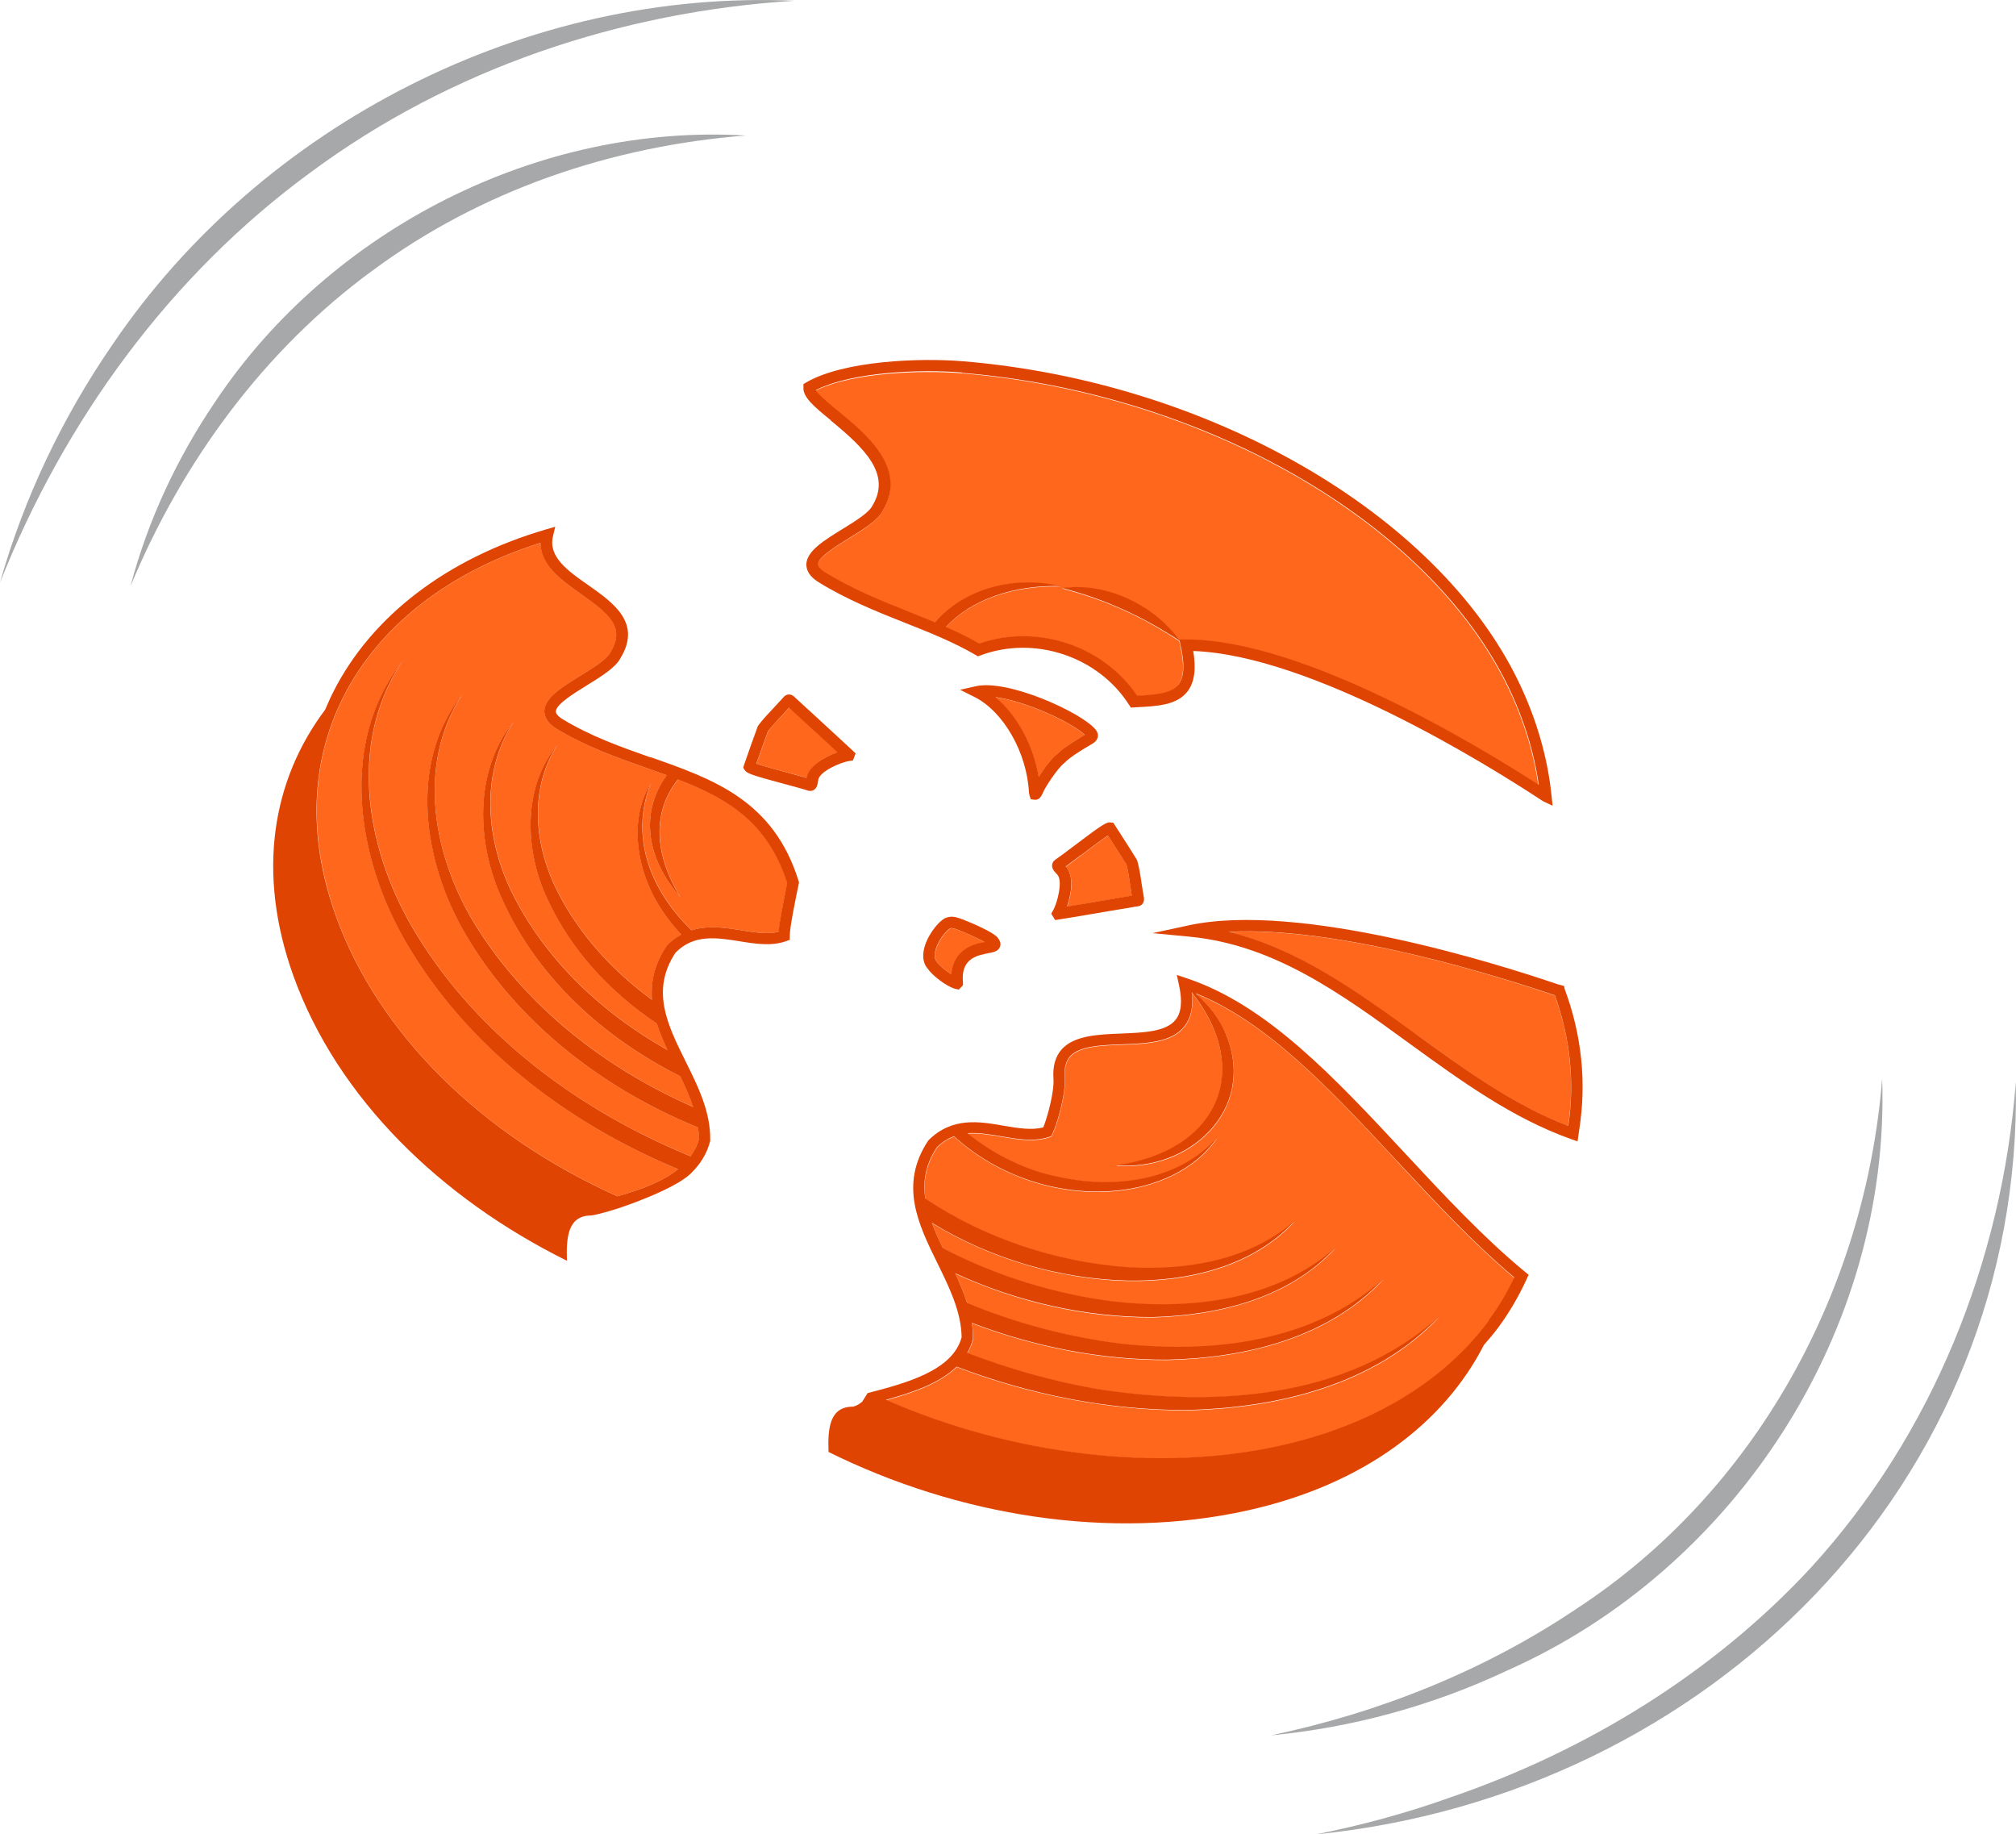 <?xml version="1.0" encoding="UTF-8"?>
<svg id="Layer_2" data-name="Layer 2" xmlns="http://www.w3.org/2000/svg" viewBox="0 0 132.56 120.6">
  <defs>
    <style>
      .cls-1 {
        fill: #ff671d;
      }

      .cls-2 {
        fill: #a7a8a9;
      }

      .cls-3 {
        fill: #e04403;
      }
    </style>
  </defs>
  <g id="Colour_Logo_01" data-name="Colour Logo 01">
    <g id="clay_logo" data-name="clay logo">
      <g id="piece_of_clay" data-name="piece of clay">
        <path class="cls-1" d="M44.58,51.25c-1.51,1.9-1.75,4.58.16,7.74-2.55-2.94-2.45-5.91-.89-8.02-.44-.16-.88-.32-1.34-.48-1.99-.7-4.05-1.43-5.98-2.62-.5-.33-.74-.7-.73-1.11.01-.88,1.16-1.59,2.38-2.34.81-.5,1.74-1.07,1.97-1.54.99-1.65-.08-2.52-1.91-3.8-1.27-.89-2.68-1.89-2.69-3.39-6.02,1.89-10.61,5.47-12.96,10.12-2.19,4.32-2.34,9.35-.45,14.53,2.79,7.64,9.52,14.3,18.47,18.31,1.67-.48,3.03-1.01,3.99-1.78-7.4-3.06-13.96-8.17-17.91-14.94-3.22-5.52-4.41-13.1-.24-18.44-3.67,5.48-2.31,12.7.99,18.01,4.05,6.63,10.68,11.53,17.98,14.52.24-.34.43-.71.55-1.14,0-.25-.03-.5-.06-.75-6.34-2.59-11.97-6.96-15.34-12.79-2.73-4.69-3.73-11.2-.15-15.71-3.09,4.67-1.92,10.78.9,15.27,3.35,5.34,8.49,9.33,14.27,11.88-.23-.68-.53-1.36-.85-2.02-5.05-2.52-9.35-6.43-11.67-11.54-1.73-3.69-1.94-8.5.71-11.78-2.25,3.48-1.81,7.91,0,11.46,2.22,4.34,5.86,7.73,10.11,10.13-.27-.57-.51-1.15-.69-1.73-3.09-2.08-5.67-4.85-7.23-8.26-1.46-3.15-1.61-7.27.67-10.05-1.89,2.98-1.48,6.71.07,9.71,1.46,2.82,3.62,5.17,6.17,7.03-.09-1.14.14-2.32.97-3.56.31-.31.63-.55.95-.73-.7-.75-1.31-1.58-1.8-2.49-1.18-2.27-1.57-5.2-.2-7.46-1.43,3.61.06,7.12,2.68,9.67,1.09-.34,2.22-.17,3.26,0,.89.14,1.74.28,2.47.1.08-.89.46-2.7.57-3.19-1.29-4.03-3.96-5.58-7.19-6.82Z"/>
        <path class="cls-3" d="M42.76,49.79c-1.95-.69-3.97-1.4-5.82-2.54-.18-.12-.39-.29-.39-.47,0-.47,1.17-1.18,2.02-1.71.99-.61,1.92-1.19,2.24-1.82,1.39-2.3-.48-3.62-2.13-4.78-1.36-.95-2.64-1.86-2.32-3.21l.15-.63-.62.18c-6.49,1.9-11.45,5.69-13.97,10.67-.2.39-.37.79-.54,1.18-3.48,4.63-4.53,10.71-2.08,17.52,2.9,8.04,9.69,14.6,17.98,18.71-.06-1.6.08-2.98,1.61-2.98.57-.08,1.8-.48,1.8-.48,0,0,3.52-1.15,4.69-2.24,0,0,0,0,.01,0,.02-.02.04-.05.06-.07.59-.57,1.03-1.26,1.25-2.11v-.09c.02-1.84-.81-3.51-1.62-5.14-1.19-2.4-2.31-4.66-.66-7.15,1.21-1.22,2.66-.99,4.19-.75,1.04.17,2.11.34,3.07,0l.25-.09v-.27c0-.57.43-2.66.59-3.41l.02-.1-.03-.09c-1.65-5.3-5.59-6.69-9.76-8.15ZM51.2,61.26c-.74.18-1.58.04-2.47-.1-1.04-.17-2.17-.34-3.26,0-2.62-2.54-4.11-6.05-2.68-9.67-1.37,2.26-.98,5.19.2,7.46.49.91,1.1,1.74,1.8,2.49-.32.18-.64.41-.95.73-.83,1.24-1.06,2.42-.97,3.56-2.55-1.86-4.71-4.21-6.17-7.03-1.55-3-1.96-6.73-.07-9.71-2.28,2.78-2.13,6.9-.67,10.05,1.56,3.41,4.13,6.18,7.23,8.26.18.58.43,1.16.69,1.73-4.25-2.4-7.89-5.79-10.11-10.13-1.81-3.54-2.25-7.97,0-11.46-2.65,3.29-2.44,8.09-.71,11.78,2.32,5.1,6.62,9.01,11.67,11.54.32.66.62,1.34.85,2.02-5.78-2.55-10.92-6.54-14.27-11.88-2.81-4.49-3.98-10.6-.9-15.27-3.58,4.51-2.58,11.02.15,15.71,3.38,5.83,9,10.2,15.34,12.79.03.25.06.5.06.75-.11.43-.31.8-.55,1.14-7.29-2.99-13.92-7.89-17.98-14.52-3.3-5.31-4.66-12.52-.99-18.01-4.17,5.34-2.98,12.92.24,18.44,3.95,6.78,10.51,11.88,17.91,14.94-.96.77-2.32,1.31-3.99,1.78-8.95-4.01-15.68-10.68-18.47-18.31-1.9-5.18-1.74-10.21.45-14.53,2.35-4.65,6.94-8.23,12.96-10.12,0,1.5,1.42,2.49,2.69,3.39,1.83,1.29,2.9,2.16,1.91,3.8-.23.47-1.16,1.04-1.97,1.54-1.22.75-2.37,1.46-2.38,2.34,0,.41.24.79.73,1.11,1.93,1.19,3.99,1.92,5.98,2.62.45.16.9.32,1.34.48-1.55,2.11-1.65,5.08.89,8.02-1.91-3.16-1.67-5.84-.16-7.74,3.23,1.24,5.91,2.8,7.19,6.82-.1.49-.48,2.3-.57,3.19Z"/>
      </g>
      <g id="piece_of_clay-2" data-name="piece of clay">
        <path class="cls-1" d="M93.14,68.02c3.14,2.28,6.38,4.64,9.97,6,.43-2.88.14-5.76-.88-8.58,0,0-.02,0-.03,0-3.39-1.16-14.08-4.56-21.43-4.17,4.62,1.13,8.54,3.98,12.36,6.76Z"/>
        <path class="cls-3" d="M78.15,60.84l-2.37.51,2.42.23c5.54.53,9.9,3.69,14.51,7.05,3.31,2.4,6.73,4.89,10.59,6.26l.43.15.11-.76c.49-3.11.17-6.23-.96-9.27l-.04-.19-.39-.1c-3.84-1.31-16.95-5.47-24.31-3.88ZM102.21,65.44s.02,0,.03,0c1.01,2.82,1.31,5.7.88,8.58-3.59-1.37-6.83-3.72-9.97-6-3.82-2.77-7.74-5.63-12.36-6.76,7.35-.39,18.04,3.02,21.43,4.17Z"/>
      </g>
      <g id="piece_of_clay-3" data-name="piece of clay">
        <path class="cls-1" d="M91.87,76.36c-4.38-4.7-8.52-9.15-13.25-11.03.87.77,1.6,1.65,2.04,2.79,1.95,4.92-2.5,8.93-7.28,8.52,6.69-.9,9.07-6.22,4.99-11.38.11.94-.04,1.68-.46,2.22-.84,1.09-2.52,1.15-4.15,1.21-1.36.05-2.77.1-3.39.79-.28.32-.4.77-.35,1.39.08,1.12-.54,3.18-.82,3.72l-.07.14-.15.05c-.98.33-2.07.14-3.12-.04-.77-.13-1.52-.26-2.23-.21,1.78,1.44,3.91,2.47,5.99,2.87,3.59.81,7.85.3,10.42-2.58-1.48,2.17-4.12,3.25-6.67,3.49-3.8.36-7.8-.99-10.63-3.58-.39.14-.77.36-1.12.72-.76,1.15-.93,2.26-.77,3.37,3.94,2.65,8.69,4.2,13.33,4.52,3.85.22,7.97-.43,10.97-3.06-2.72,3.01-7.06,4.02-11,3.94-4.43-.1-9-1.44-12.87-3.8.21.55.46,1.11.73,1.67,3.51,1.83,7.37,3.02,11.19,3.5,5.06.58,10.65-.04,14.62-3.54-3.02,3.31-7.71,4.46-12.05,4.57-4.34.02-8.86-.99-12.95-2.88.3.64.57,1.29.78,1.95,3.27,1.35,6.71,2.26,10.15,2.68,5.96.66,12.57-.09,17.21-4.25-3.58,3.87-9.07,5.18-14.18,5.3-4.29.02-8.72-.83-12.87-2.42.05.32.08.64.08.97v.09c-.09.33-.22.63-.38.91,2.76,1.06,5.6,1.86,8.43,2.36,7.71,1.21,16.54.73,22.61-4.76-4.23,4.51-10.68,6.04-16.68,6.16-5.01,0-10.2-.99-15.06-2.85-1.14,1.1-2.93,1.71-4.64,2.18,8.34,3.66,17.95,4.78,25.94,3.01,5.97-1.33,10.7-4.17,13.69-8.21.64-.86,1.2-1.81,1.69-2.83-2.68-2.24-5.24-4.99-7.71-7.65Z"/>
        <path class="cls-3" d="M100.5,83.8l-.22-.18c-2.72-2.24-5.34-5.05-7.86-7.76-4.7-5.05-9.15-9.82-14.41-11.55l-.63-.21.14.64c.23,1.06.17,1.81-.21,2.29-.62.81-2.13.86-3.58.92-1.52.06-3.09.12-3.92,1.04-.42.47-.6,1.13-.54,1.95.06.84-.41,2.55-.67,3.18-.77.2-1.66.05-2.61-.11-1.6-.28-3.4-.59-4.95.97-1.94,2.91-.65,5.53.6,8.07.77,1.57,1.57,3.19,1.59,4.87-.59,2.21-3.69,3.02-6.18,3.67l-.36.57c-.16.11-.26.23-.6.32-1.53,0-1.67,1.39-1.61,2.98,8.49,4.21,18.54,5.85,27.57,3.84,7.63-1.7,12.89-5.74,15.52-10.87.32-.37.64-.74.93-1.13.72-.97,1.36-2.06,1.89-3.22l.12-.26ZM97.89,86.83c-2.99,4.04-7.73,6.88-13.69,8.21-7.98,1.78-17.6.65-25.94-3.01,1.7-.47,3.5-1.07,4.64-2.18,4.87,1.86,10.05,2.86,15.06,2.85,6-.12,12.45-1.65,16.68-6.16-6.07,5.49-14.9,5.98-22.61,4.76-2.83-.5-5.67-1.3-8.43-2.36.16-.28.29-.58.37-.91v-.09c.01-.33-.02-.65-.07-.97,4.15,1.59,8.58,2.44,12.87,2.42,5.11-.11,10.61-1.43,14.18-5.3-4.64,4.16-11.25,4.9-17.21,4.25-3.44-.42-6.89-1.33-10.15-2.68-.21-.66-.49-1.31-.78-1.95,4.09,1.89,8.61,2.89,12.95,2.88,4.35-.11,9.04-1.25,12.05-4.57-3.96,3.5-9.56,4.11-14.62,3.54-3.81-.48-7.68-1.67-11.19-3.5-.27-.56-.53-1.12-.73-1.67,3.87,2.37,8.44,3.7,12.87,3.8,3.94.08,8.28-.93,11-3.94-3,2.63-7.12,3.28-10.97,3.06-4.63-.32-9.39-1.87-13.33-4.52-.16-1.11,0-2.22.77-3.37.35-.35.73-.57,1.12-.72,2.83,2.59,6.82,3.94,10.63,3.58,2.55-.23,5.19-1.32,6.67-3.49-2.57,2.88-6.82,3.39-10.42,2.58-2.08-.4-4.21-1.43-5.99-2.87.71-.05,1.46.08,2.23.21,1.05.18,2.14.37,3.12.04l.15-.05.07-.14c.28-.54.9-2.6.82-3.72-.05-.62.07-1.07.35-1.39.61-.68,2.02-.74,3.39-.79,1.63-.06,3.31-.12,4.15-1.21.42-.55.57-1.28.46-2.22,4.08,5.16,1.69,10.48-4.99,11.38,4.78.41,9.23-3.61,7.28-8.52-.44-1.15-1.18-2.02-2.04-2.79,4.73,1.89,8.87,6.33,13.25,11.03,2.48,2.66,5.03,5.41,7.71,7.65-.48,1.02-1.05,1.97-1.69,2.83Z"/>
      </g>
      <g id="piece_of_clay-4" data-name="piece of clay">
        <path class="cls-1" d="M55.1,27.06c1.83,1.5,4.59,3.77,2.93,6.54-.32.63-1.25,1.21-2.24,1.82-.85.52-2.01,1.24-2.02,1.71,0,.18.21.36.39.48,1.84,1.15,3.78,1.92,5.66,2.67.56.22,1.1.44,1.63.66,1.74-2.03,4.91-3.13,8.28-2.38-3.16-.08-5.94.92-7.55,2.69.75.33,1.49.68,2.19,1.09,3.76-1.33,8.16.13,10.38,3.43,1.17-.06,2.26-.12,2.73-.75.36-.48.41-1.29.14-2.5l-.08-.37-.42-.27c-2.21-1.41-4.37-2.38-6.79-3.05l-.52-.15.54-.04c2.45-.18,5.23,1.07,6.89,3.1l.28.35v-.02s.46,0,.46,0c7.64,0,19.09,6.92,23.17,9.56-.31-2.19-.99-4.37-2.02-6.49-5.25-10.82-20.02-19.29-35.92-20.6-2.6-.21-7.21-.07-9.61,1.16.21.34.93.93,1.48,1.38Z"/>
        <path class="cls-3" d="M54.62,27.64c2.24,1.84,3.99,3.53,2.75,5.6-.23.47-1.16,1.04-1.97,1.54-1.22.75-2.36,1.45-2.38,2.33,0,.42.24.79.73,1.12,1.91,1.19,3.88,1.97,5.79,2.73,1.64.65,3.19,1.27,4.61,2.1l.15.09.17-.06c3.54-1.33,7.74.06,9.77,3.25l.12.18.34-.02c1.38-.07,2.69-.13,3.39-1.05.45-.59.57-1.46.37-2.65,7.79.28,19.4,7.51,22.82,9.76.13.08.2.13.21.13l.6.28-.07-.66c-.26-2.54-1-5.08-2.19-7.54-5.36-11.05-20.38-19.69-36.53-21.02-2.78-.23-7.82-.05-10.3,1.4l-.17.1v.2c-.06.66.72,1.3,1.8,2.18ZM63.24,24.51c15.89,1.31,30.66,9.78,35.92,20.6,1.03,2.13,1.71,4.31,2.02,6.49-4.09-2.64-15.54-9.56-23.17-9.56h-.47v.02s-.28-.35-.28-.35c-1.66-2.03-4.44-3.28-6.89-3.1l-.54.04.52.15c2.42.68,4.57,1.65,6.79,3.05l.42.27.08.37c.27,1.2.22,2.02-.14,2.5-.48.62-1.57.69-2.73.75-2.22-3.3-6.62-4.75-10.38-3.43-.71-.41-1.44-.76-2.19-1.09,1.62-1.77,4.4-2.77,7.55-2.69-3.38-.76-6.54.35-8.28,2.38-.53-.22-1.08-.44-1.63-.66-1.88-.75-3.82-1.52-5.66-2.67-.18-.12-.39-.3-.39-.48,0-.47,1.17-1.18,2.02-1.71.99-.61,1.92-1.18,2.24-1.82,1.66-2.77-1.1-5.04-2.93-6.54-.55-.45-1.27-1.04-1.48-1.38,2.41-1.23,7.02-1.38,9.61-1.16Z"/>
      </g>
      <g id="piece_of_clay-5" data-name="piece of clay">
        <path class="cls-1" d="M70.17,59.61c.69-.11,1.52-.25,2.33-.39.69-.12,1.36-.23,1.89-.32.01,0,.03,0,.04,0-.04-.21-.07-.43-.1-.66-.08-.5-.16-1.02-.25-1.38-.19-.31-.83-1.33-1.22-1.92-.41.26-1.25.9-1.79,1.31-.39.29-.74.56-.99.74.59.62.36,1.85.09,2.63Z"/>
        <path class="cls-3" d="M69.13,60.08l.25.41.25-.04c.77-.12,1.91-.31,3-.5.69-.12,1.35-.23,1.91-.32.08-.02.14-.03.19-.03.12-.01.3-.04.41-.2.12-.17.08-.35.07-.43-.05-.25-.09-.55-.14-.86-.08-.55-.17-1.11-.29-1.52l-.04-.09c-.18-.29-1.1-1.75-1.44-2.26l-.1-.15-.18-.02c-.25-.03-.51.11-2.42,1.56-.51.39-1,.75-1.22.9-.11.08-.19.2-.2.34-.02.23.12.39.23.51l.08.09c.44.37.03,1.93-.26,2.41l-.11.2ZM71.06,56.24c.54-.41,1.38-1.04,1.79-1.31.39.59,1.02,1.61,1.22,1.92.1.37.18.88.25,1.38.03.23.07.45.1.66-.01,0-.03,0-.04,0-.54.09-1.21.2-1.89.32-.81.14-1.64.28-2.33.39.27-.79.5-2.02-.09-2.63.25-.18.6-.45.99-.74Z"/>
      </g>
      <g id="piece_of_clay-6" data-name="piece of clay">
        <path class="cls-1" d="M51.92,46.56s-.02-.02-.03-.03c-.14.16-.3.32-.45.49-.35.37-.71.75-.93,1.05-.13.35-.54,1.48-.77,2.14.46.16,1.48.44,2.14.61.47.12.89.24,1.19.33.12-.85,1.23-1.42,2.02-1.69-.51-.47-1.14-1.05-1.74-1.6-.51-.47-1.01-.93-1.41-1.3Z"/>
        <path class="cls-3" d="M56.09,49.98l.17-.45-.18-.17c-.57-.53-1.42-1.31-2.23-2.06-.51-.47-1.01-.93-1.43-1.31-.06-.05-.11-.1-.14-.13-.08-.08-.22-.21-.41-.2-.2,0-.33.15-.38.21-.17.19-.38.41-.59.64-.38.4-.77.82-1.03,1.17l-.05.09c-.1.26-.7,1.93-.9,2.53l-.05.17.09.15c.14.22.4.33,2.72.95.62.17,1.2.32,1.45.41.05.01.09.02.14.02.09,0,.17-.02.25-.07.19-.12.23-.33.26-.5l.02-.12c.02-.57,1.5-1.21,2.06-1.28l.23-.04ZM53.06,51.15c-.3-.09-.72-.2-1.19-.33-.66-.18-1.68-.45-2.14-.61.23-.66.64-1.79.77-2.14.23-.3.59-.68.93-1.05.16-.17.31-.33.45-.49.01,0,.02.02.03.03.4.37.9.83,1.41,1.3.6.55,1.23,1.12,1.74,1.6-.78.28-1.89.85-2.02,1.69Z"/>
      </g>
      <g id="piece_of_clay-7" data-name="piece of clay">
        <path class="cls-1" d="M69.51,49.59c.36-.39,1.15-.87,1.67-1.18.05-.03.1-.06.15-.09-.91-.84-3.9-2.23-5.9-2.48,1.43,1.18,2.51,3.16,2.86,5.25.36-.57.87-1.25,1.21-1.49Z"/>
        <path class="cls-3" d="M67.68,52.26h0s.1.29.1.29l.26.03s.03,0,.05,0c.26,0,.38-.24.47-.42.11-.33.98-1.67,1.44-2.01.34-.36,1.08-.81,1.57-1.1.13-.08.24-.14.36-.22.16-.12.25-.27.26-.43.02-.24-.13-.41-.18-.47-.97-1.12-5.76-3.3-7.86-2.81l-1.02.23.94.47c1.92.96,3.46,3.67,3.59,6.3l.03.13ZM65.43,45.83c2,.25,4.99,1.64,5.9,2.48-.05.03-.1.06-.15.09-.52.32-1.31.79-1.67,1.18-.35.25-.86.93-1.21,1.49-.35-2.09-1.43-4.07-2.86-5.25Z"/>
      </g>
      <g id="piece_of_clay-8" data-name="piece of clay">
        <path class="cls-1" d="M64.75,61.95c-.47-.28-1.28-.64-1.83-.84-.03-.01-.07-.02-.09-.03-.2-.06-.27-.07-.36-.03-.29.17-.86.92-.98,1.57-.05.26,0,.47.11.61.18.28.62.62.96.84.1-1.12.82-1.87,2.02-2.07.05-.01.11-.02.17-.03Z"/>
        <path class="cls-3" d="M64.72,62.72c.08-.02.17-.03.25-.05.34-.06.68-.12.79-.44.07-.2,0-.41-.21-.64-.54-.5-2.35-1.18-2.4-1.2-.31-.1-.61-.2-1.02-.02-.53.3-1.23,1.25-1.39,2.11-.09.49,0,.91.25,1.19.31.47,1.23,1.16,1.75,1.32.04.01.08.02.11.03l.2.04.27-.29v-.17c-.11-1.08.35-1.69,1.41-1.87ZM62.55,64.06c-.34-.22-.78-.56-.96-.84-.12-.14-.16-.35-.11-.61.11-.65.69-1.4.98-1.57.09-.04.16-.03.36.03.03,0,.06.02.09.03.55.21,1.36.56,1.83.84-.06.01-.12.02-.17.03-1.2.21-1.92.95-2.02,2.07Z"/>
      </g>
      <g id="wind_marks" data-name="wind marks">
        <path class="cls-2" d="M123.76,70.91c-1.11,13.96-8.31,27.14-20.07,34.84-6.06,4.08-12.97,6.84-20.11,8.34,5.34-.51,10.62-1.95,15.52-4.26,15.05-6.67,25.22-22.42,24.66-38.92Z"/>
        <path class="cls-2" d="M119.08,103.06c-6.44,6.95-14.77,12.05-23.71,15.11-2.87,1.03-5.83,1.83-8.84,2.43,25.71-2.58,46.51-23.01,46.02-49.46-.92,11.8-5.49,23.18-13.47,31.92Z"/>
        <path class="cls-2" d="M24.48,17.8c7.12-5.28,15.72-8.2,24.56-8.89-13.59-.81-27.27,6.13-34.84,17.43-2.55,3.74-4.48,7.88-5.62,12.2,3.4-8.18,8.77-15.52,15.91-20.75Z"/>
        <path class="cls-2" d="M20.4,11.35C29.6,4.52,40.8.77,52.23.05,34.71-.74,17.23,8.14,7.4,22.65c-3.3,4.79-5.83,10.1-7.4,15.65,4.23-10.64,11.17-20.19,20.4-26.95Z"/>
      </g>
    </g>
  </g>
</svg>
